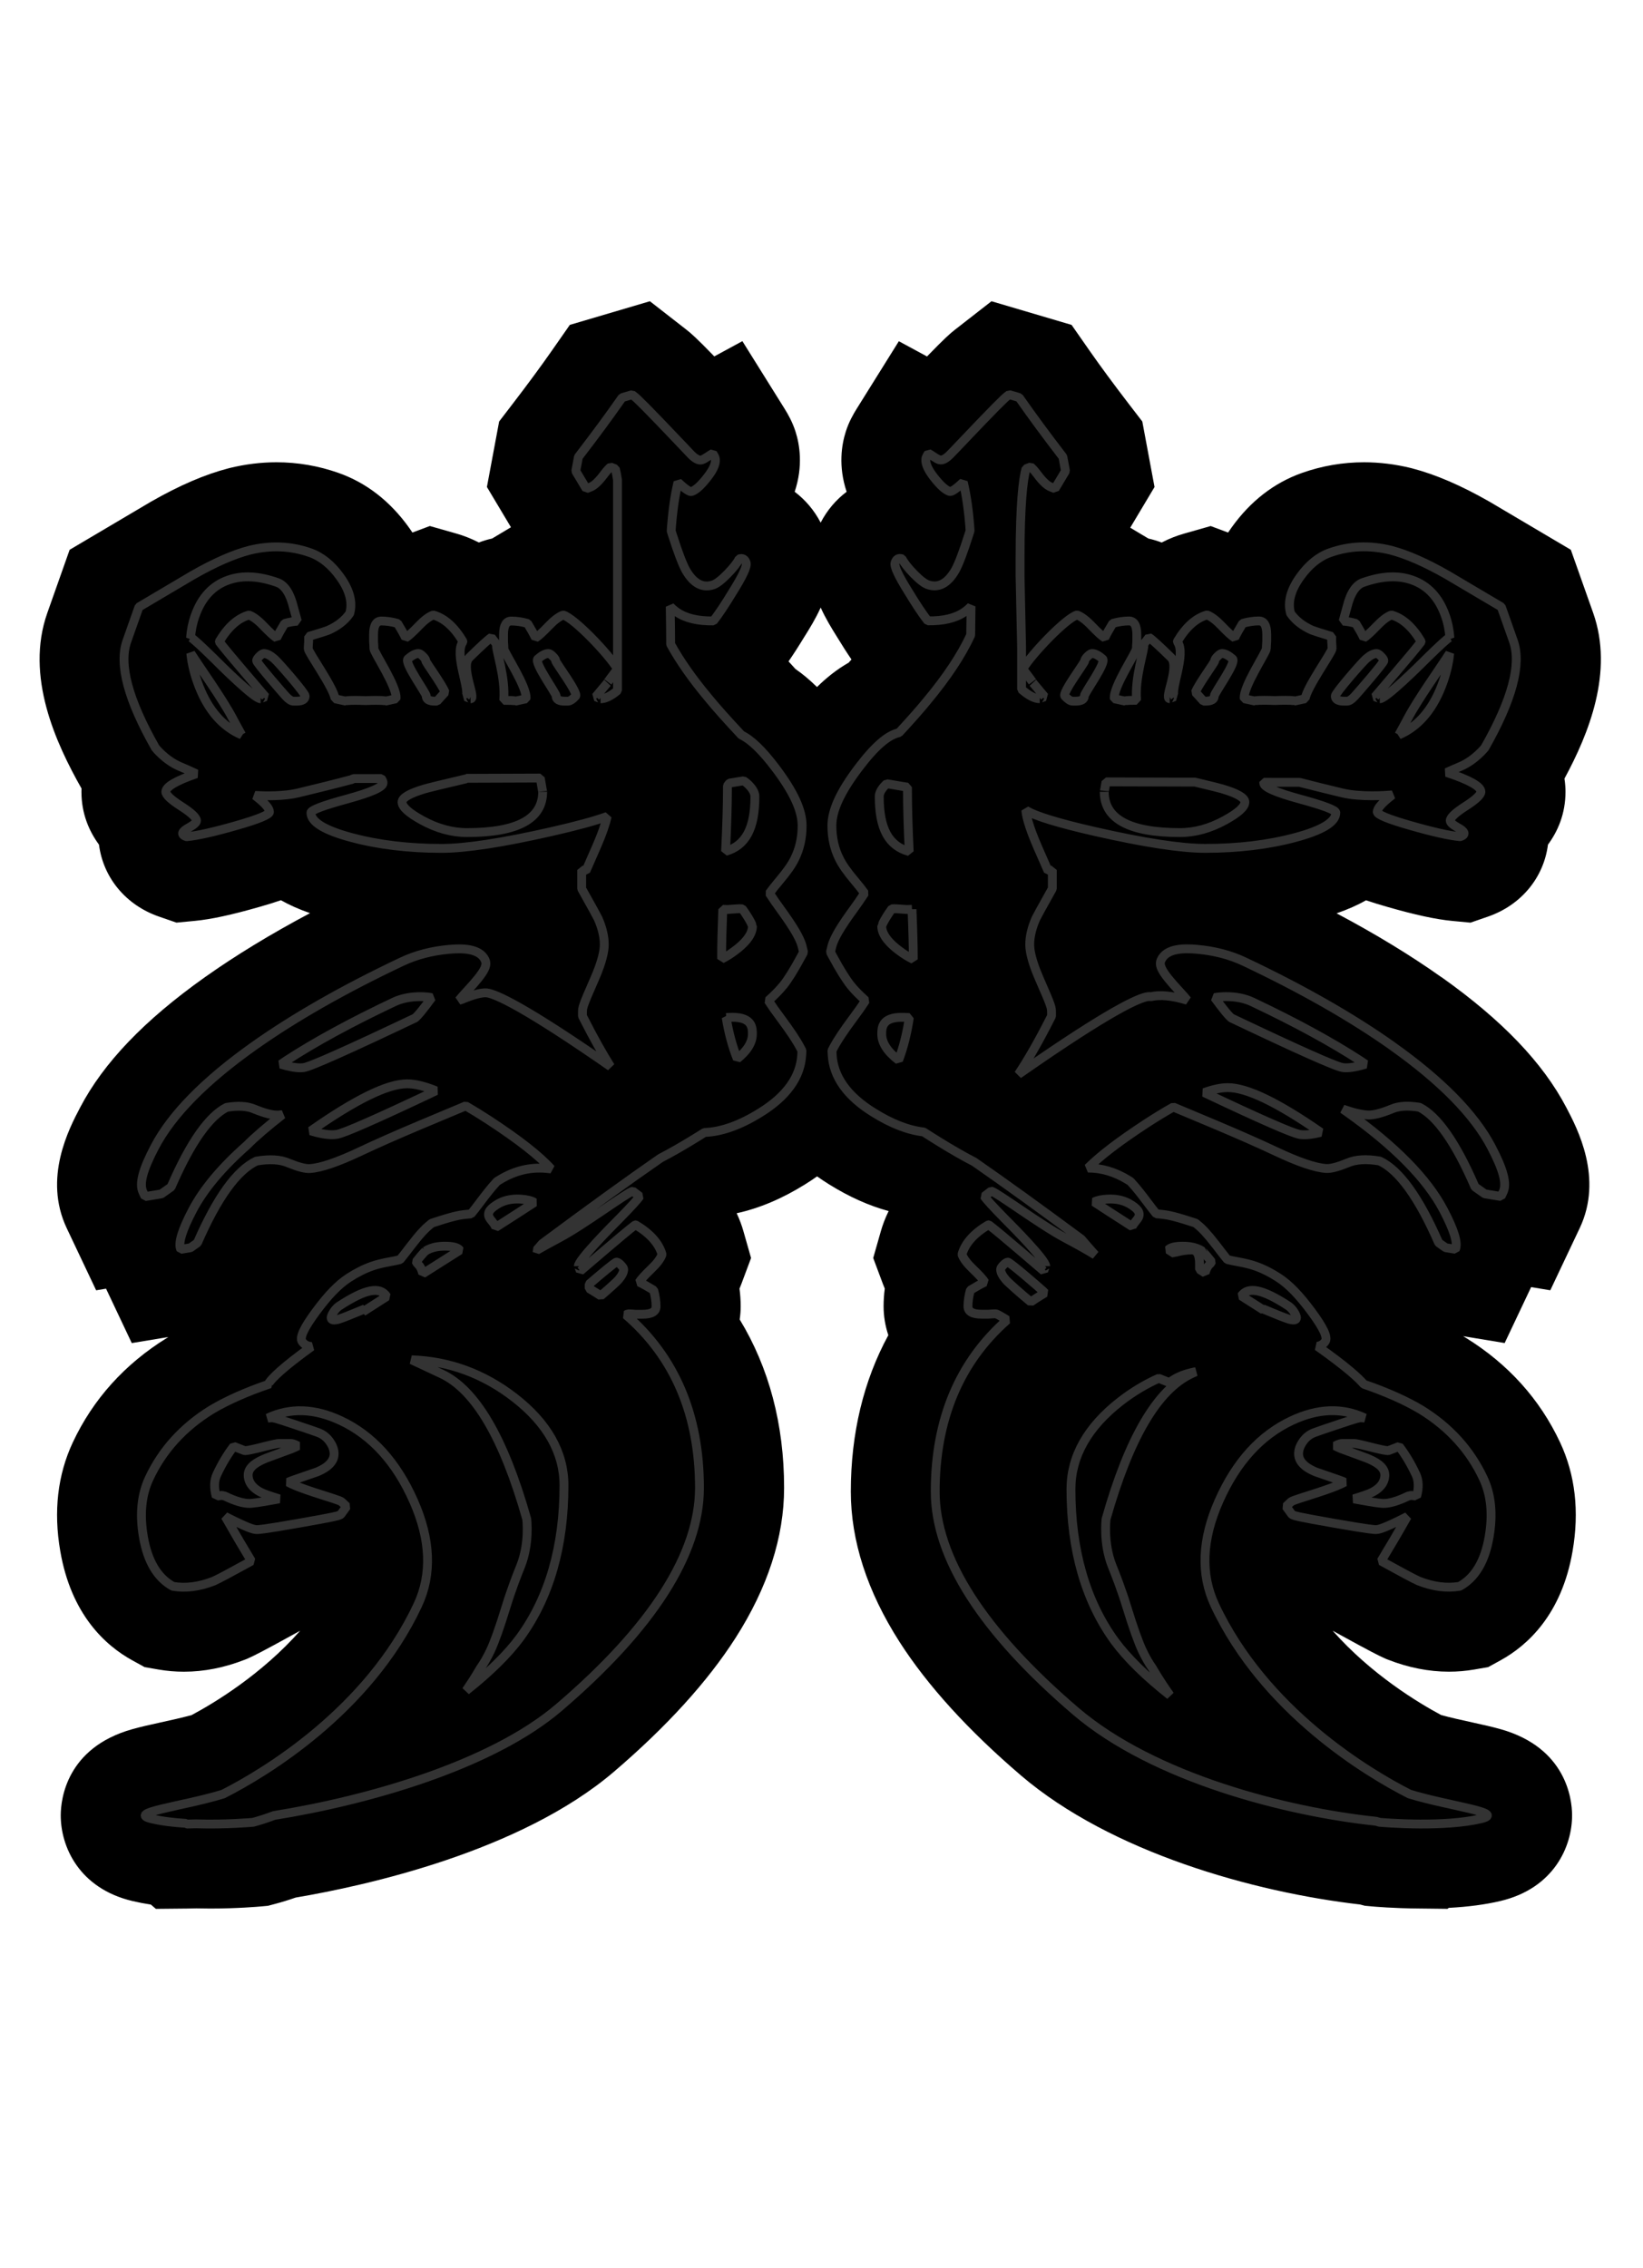 <?xml version="1.0" encoding="UTF-8"?>
<svg id="Layer_1" data-name="Layer 1" xmlns="http://www.w3.org/2000/svg" width="742" height="1024" viewBox="0 0 742 1024">
  <defs>
    <style>
      .cls-1 {
        stroke: #333;
        stroke-linecap: square;
        stroke-linejoin: bevel;
        stroke-width: 4px;
      }

      .cls-1, .cls-2 {
        fill: #000;
      }

      .cls-2 {
        stroke-width: 0px;
      }
    </style>
  </defs>
  <path class="cls-2" d="M651.03,441.23c-13.81-9.8-29.69-19.47-47.41-28.88,5.04-1.74,9.4-3.67,13.29-5.89,2.77.95,5.94,1.93,9.65,2.99,12.61,3.62,21.92,5.63,29.29,6.33l8.24.78,7.82-2.7c14.98-5.16,25.24-17.51,27.17-32.52,4.44-6.03,7.92-13.91,7.92-23.88,0-1.54-.1-3.57-.47-5.93,10.95-20.23,22.36-48.24,12.97-74.8l-10.09-28.51-36.26-21.44-.51-.3c-12.9-7.36-24.34-12.28-34.97-15.04l-.54-.14c-7.05-1.72-14.16-2.59-21.13-2.59-9.56,0-18.99,1.62-28.03,4.82-12.57,4.44-23.27,12.75-31.77,24.63-.55.76-1.07,1.52-1.58,2.28l-7.86-2.94-12.08,3.44c-3.04.86-6.46,2.14-10.06,4-1.96-.75-3.97-1.35-6-1.8l-8.19-4.89,10.97-18.37-5.52-29.58-6.25-8.13c-6.76-8.82-12.61-16.75-17.37-23.56l-8.32-11.92-36.17-10.68-16.5,12.85c-2.18,1.7-4.47,3.69-12.62,12.08l-12.72-6.88-18.99,30.42c-1.57,2.51-3.55,5.95-4.96,10.35l-.03.11c-1.83,5.74-3.48,15.48.4,27.09-4.83,3.64-8.86,8.38-11.73,13.94-2.88-5.56-6.91-10.3-11.73-13.94,3.89-11.62,2.23-21.36.4-27.1-1.42-4.45-3.42-7.92-5-10.46l-19.02-30.44-12.68,6.88c-8.13-8.37-10.43-10.36-12.65-12.1l-16.44-12.8-36.15,10.67-8.31,11.9c-4.77,6.83-10.62,14.76-17.37,23.57l-6.25,8.15-5.52,29.57,10.86,18.18-8.52,5.09c-2.02.44-4.03,1.04-5.98,1.79-3.6-1.86-7.03-3.13-10.06-4l-12.08-3.44-7.86,2.94c-.49-.73-1-1.47-1.53-2.21-8.55-11.94-19.25-20.25-31.82-24.69-9.04-3.2-18.48-4.82-28.04-4.82-6.98,0-14.09.87-21.13,2.59l-.54.14c-10.63,2.75-22.07,7.67-34.97,15.04l-.26.15-36.52,21.59-10.08,28.51c-10.11,28.58,3.87,58.83,15.44,79.26-.02.53-.03,1.02-.03,1.46,0,9.97,3.49,17.85,7.92,23.89,1.94,15,12.19,27.35,27.17,32.51l7.82,2.7,8.24-.78c7.37-.7,16.68-2.71,29.28-6.33,3.72-1.06,6.9-2.05,9.67-3,3.85,2.19,8.16,4.1,13.14,5.83-17.76,9.43-33.67,19.12-47.5,28.93-27.33,19.39-45.77,38.64-56.32,58.8-5.01,9.53-16.76,31.86-6.08,54.47l13.3,28.08,4.47-.74,11.62,24.57,16.53-2.73s-.59.36-.59.36c-19.11,11.81-33.44,27.71-42.59,47.25-6.84,14.62-8.74,31.12-5.65,48.98,4.91,28.71,20.4,42.7,32.53,49.37l5.58,3.07,6.28,1.09c3.75.65,7.61.98,11.46.98,9.09,0,18.35-1.83,27.52-5.43l.78-.3.76-.34c2.83-1.26,6.99-3.37,19.89-10.48l3.56-1.96c-17.43,19.73-38.62,32.52-49.04,38.1-4.34,1.18-9.38,2.29-13.93,3.29-4.91,1.08-9.16,2.02-12.97,3.1-29.66,8.39-32.14,31.67-32.2,38.61-.11,14.4,8.3,33.23,32.36,38.94,2.65.63,5.42,1.16,8.35,1.61l2.25,1.93,14.35-.14c1.23-.01,2.54-.04,3.9-.08,2.07.05,4.2.08,6.36.08,12.09,0,21.76-.85,22.82-.95l3.18-.29,3.09-.82c3.02-.8,6.13-1.75,9.42-2.9,31.69-5.36,101.52-20.73,143.77-56.83,23.81-20.36,42.27-40.67,54.87-60.35,14.57-22.77,21.96-45.59,21.96-67.83,0-28.59-6.84-54.29-20.05-75.98.29-1.97.44-3.96.44-5.93,0-2.65-.18-5.33-.53-8.02.29-.67.56-1.36.82-2.04l4.4-11.76-3.44-12.07c-.71-2.49-1.69-5.25-3.06-8.15,10.19-2.22,20.52-6.57,30.86-13.02,1.91-1.18,3.72-2.39,5.45-3.62,1.72,1.22,3.53,2.43,5.44,3.61,8.98,5.6,17.99,9.64,26.88,12.05-1.61,3.26-2.74,6.35-3.53,9.12l-3.44,12.07,4.4,11.76c.26.69.53,1.37.82,2.04-.35,2.69-.53,5.37-.53,8.02,0,4.36.72,8.77,2.14,13.02-11.17,20.52-16.94,44.34-16.94,70.59,0,22.24,7.39,45.06,21.96,67.83,12.6,19.69,31.06,39.99,54.88,60.36,40.56,34.66,105.05,52.71,153.15,58.26l2.17.57,3.17.29c.98.09,9.9.88,21.28.95l12.83.15.6-.44c8.85-.47,16.55-1.5,23.33-3.1,24.06-5.7,32.47-24.54,32.36-38.94-.05-6.93-2.54-30.21-32.2-38.61-3.81-1.08-8.06-2.02-12.97-3.1-4.55-1-9.59-2.11-13.93-3.29-10.41-5.57-31.61-18.37-49.04-38.1l3.56,1.96c12.9,7.1,17.06,9.22,19.9,10.48l.76.34.78.3c9.18,3.6,18.44,5.43,27.52,5.43,3.85,0,7.7-.33,11.46-.98l6.28-1.09,5.58-3.07c12.13-6.67,27.62-20.66,32.52-49.29,3.11-17.94,1.21-34.45-5.63-49.07-9.15-19.54-23.48-35.43-42.59-47.25l-.24-.15s-.73-.43-.97-.58l18.76,3.1,11.95-25.25,8.66,1.43,13.31-28.12c10.66-22.58-1.08-44.9-6.06-54.37-10.59-20.23-29.02-39.48-56.35-58.86ZM363.41,287.28c2.21-3.53,4.94-7.92,7.22-12.98,2.28,5.06,5,9.44,7.21,12.98,2.47,4.06,4.67,7.5,6.7,10.46-.41.47-.84.95-1.29,1.45-5.38,3.05-10.11,6.89-14.28,10.99-3.23-3.17-6.45-5.87-9.73-8.14-1.11-1.2-2.15-2.34-3.13-3.43,2.19-3.15,4.58-6.87,7.29-11.33Z"/>
  <path class="cls-2" d="M466.54,308.29c-.12-.13-.07-.07,0,0h0Z"/>
  <path class="cls-2" d="M274.33,308.29c.07-.07.12-.13,0,0h0Z"/>
  <g>
    <path class="cls-1" d="M628.94,472.36c-18.28-12.98-40.82-25.83-66.98-38.2-6.38-3.02-13.58-4.89-21.4-5.57-5.72-.51-13.63-.55-16.14,4.75-1.13,2.4-.22,5.11,8.04,13.99,1.61,1.73,2.83,3.14,3.75,4.27-6.79-2.06-12.19-2.58-16.36-1.64-.31-.03-.6-.04-.86-.04-2.95,0-13.42,3.79-50.49,29.2-1.32.91-5.89,4.08-8.58,5.94,4.38-6.55,9.17-14.93,14.31-25.05l.65-1.28v-1.52c0-2.41,0-2.79-5.44-15.17-3.65-8.29-4.41-13.04-4.41-15.56,0-3.67.96-7.65,2.83-11.86.45-.96,2.68-5,6.63-12.05l.75-1.34v-8.45l-1.91.4c-.98-2.21-2.5-5.69-4.58-10.44-4.38-10.03-5.34-14.8-5.46-16.92,4.16,2.61,14.6,5.82,31.3,9.62,22.24,5.05,38.81,7.59,49.67,7.59,14.91,0,28.49-1.63,40.69-4.9,12.21-3.27,18.32-7.01,18.32-11.21,0-1.17-5.43-3.23-16.28-6.18-10.87-2.96-16.28-5.37-16.28-7.24,0-.1.01-.2.02-.3,6.27.01,11.8.02,16.17.02,6.39,1.65,12.82,3.22,19.26,4.77,8.15,1.96,19.74,1.16,22.62.91-.29.24-.57.47-.89.72-3.94,3.08-5.9,5.39-5.9,6.94,0,1.24,5,3.31,15.06,6.18,10.04,2.88,17.51,4.56,22.39,5.02,2.7-.93,2.3-2.34-1.23-4.21-2.19-1.24-3.26-2.25-3.26-3.03,0-1.4,2.3-3.58,6.92-6.53,4.6-2.96,6.92-5.14,6.92-6.53,0-2.41-5.16-5.31-15.45-8.71,2.49-1.15,4.53-2.01,6.07-2.66,6.71-2.82,11.17-8.5,11.17-8.5,12.3-21.63,16.6-37.67,12.9-48.13l-5.46-15.44-24.33-14.39c-9.82-5.61-18.37-9.36-25.63-11.24-9.56-2.33-18.69-1.95-27.4,1.13-5.07,1.79-9.57,5.43-13.5,10.92-4.3,5.98-5.74,11.48-4.32,16.5,2.18,3.14,5.39,5.66,9.62,7.55,1.2.47,4.18,1.42,8.93,2.85v2.25c.12,1.44.18,2.53.18,3.25,0,1.69-11.43,17.44-12.15,22.63l-4.88,1.07-.18-.18c-.72-.12-2.05-.18-3.98-.18-1.31,0-2.88.04-4.71.11-1.83-.07-3.4-.11-4.71-.11-1.93,0-3.26.06-3.98.18l-.18.18-4.88-1.07c-.72-5.18,9.97-20.93,9.97-22.63,0-.72.07-1.81.18-3.25v-3.08c0-4.09-1.18-6.16-3.53-6.16s-4.79.37-7.33,1.09c-1.69,2.78-2.89,4.95-3.61,6.52-1.21-.74-3.2-2.53-5.97-5.43-2.42-2.53-4.59-4.17-6.52-4.89-5.07,1.44-9.53,5.43-13.39,11.94v.18c4.22,5.55-3.58,22.02-1.29,24.79-1.69.6-2.42.91-2.17.91-2.78,0,4.79-14.41.57-18.63-5.43-5.32-8.74-8.33-9.95-9.06l-2.36,3.08c.58,2.2-4.16,14.72-3.22,25.34-.35,0-.7,0-1.02,0-1.93,0-3.26.06-3.98.18l-.18.18-4.88-1.07c-.72-5.18,9.97-20.93,9.97-22.63,0-.72.07-1.81.18-3.25v-3.08c0-4.09-1.18-6.16-3.53-6.16s-4.79.37-7.33,1.09c-1.69,2.78-2.89,4.95-3.62,6.52-1.21-.74-3.2-2.53-5.97-5.43-2.41-2.53-4.59-4.17-6.52-4.89-5.07,1.44-20.59,17.74-24.45,24.25v.18c5.04,6.63,4.72,6.41,4.51,6.19.27.3,1.4,1.63,5.26,6.29-1.69.6-2.41.91-2.17.91-2.26,0-5-1.42-8.21-4.21v-18.87l-.69-32.29v-8.34c0-24.29,1.34-35.22,2.65-40.11l2.18-.83c.56.45,1.51,1.38,2.94,3.3,2.43,3.24,4.38,5.07,6.13,5.76l1.87.74,4.75-7.94-1.19-6.4-.69-.9c-7.1-9.25-13.28-17.64-18.38-24.94l-.66-.94-4.53-1.34-.98.76c-1.17.92-4.75,4.26-22.22,22.68l-.09.1c-.78.79-1.76,1.81-2.96,3.08-2.16,2.3-3.92,3.24-5.3,2.8-.6-.19-1.45-.65-2.54-1.39-1.09-.73-1.88-1.24-2.36-1.5-.58.93-.91,1.54-1.01,1.84-.67,2.11.45,5.05,3.36,8.81,2.91,3.76,5.32,5.94,7.21,6.54.86.27,2.92-1.12,6.17-4.19,0,0,0,0,0,0,1.46,6.03,2.49,13.34,3.08,21.89-.18.57-.35,1.13-.54,1.72-2.57,8.05-4.62,13.45-6.15,16.17-3.4,5.9-7.46,8.1-12.19,6.59-1.63-.52-3.79-2.15-6.47-4.89-2.67-2.74-4.47-5.04-5.4-6.88-1.55-.49-2.59.11-3.14,1.82-.48,1.51,1.53,5.87,6.05,13.08,3.6,5.92,6.51,10.29,8.74,13.11,6.97.12,12.45-1.19,16.44-3.91,1.1-.74,2.13-1.61,3.09-2.61,0,.29,0,.56-.01.86-.08,5.02-.13,9.03-.15,12.09-4.19,9.08-10.82,19.07-19.81,29.84-3.04,3.73-7.21,8.45-12.55,14.22-5.1,1.11-10.96,6.21-18.22,15.8-8.26,10.91-12.1,19.24-12.1,26.22,0,5.48,1.14,10.52,3.39,14.96,1.26,2.6,3.56,5.89,7,9.96,1.77,2.09,3.23,3.95,4.37,5.54-1.23,1.91-3.28,4.92-6.7,9.6-6.2,8.71-7.6,12.4-8.14,14.64l-.57,2.38,1.1,2.04c3.17,5.86,5.81,10.12,8.08,12.99,1.65,2.06,3.88,4.34,6.66,6.81-1.47,2.28-3.35,4.96-5.61,7.98-4.2,5.64-7.07,9.94-8.78,13.18l-.77,1.45.09,1.76c.52,10.05,6.82,18.87,18.72,26.21,8.08,5.05,15.66,7.98,22.59,8.76,2.19,1.42,4.53,2.9,7.01,4.43,5.65,3.5,10.92,6.52,15.65,8.97l.18.09.17.12c13.22,9.17,29.42,20.85,48.22,34.77,1.84,2.18,3.91,4.56,6.22,7.12-3.11-1.94-7.71-4.53-13.82-7.78-11.09-5.91-30.33-20.29-33.11-21.02l-3.08,2.36c.72,1.21,3.74,4.52,9.06,9.95,4.23,4.23,18.63,18.79,18.63,21.56,0-.24-.31.48-.91,2.17-2.77-2.29-19.24-16.62-24.79-20.83h-.18c-6.51,3.86-10.5,8.32-11.94,13.39.72,1.93,2.36,4.1,4.89,6.52,2.9,2.78,4.7,4.76,5.43,5.97-1.58.72-3.74,1.93-6.52,3.62-.72,2.54-1.09,4.98-1.09,7.33s2.06,3.53,6.16,3.53h3.08c1.44-.12,2.53-.18,3.25-.18.54,0,2.54,1.18,5.16,2.8-21.54,18.96-32.44,44.93-32.44,77.46,0,29.79,21.35,63.16,63.46,99.17,35.31,30.17,95.29,45.43,135.6,49.68.53.15,1.06.32,1.58.46,0,0,8.02.74,18.17.79.08,0,.15,0,.23,0h0c8.83.03,19.21-.45,27.34-2.37,11.81-2.8-13.99-5.58-32.19-11.16-18.75-9.5-65.52-37.51-87.91-85.3-6.52-13.92-5.88-29.62,1.89-47.12,7.78-17.51,18.75-29.59,32.9-36.21,11.82-5.54,22.8-5.91,32.92-1.15-.68-.07-1.29-.11-1.83-.11-.65,0-1.2,0-10.53,3.14-5.45,1.81-8.93,3.01-10.45,3.58-2.09.79-3.82,2.14-5.13,4.05-1.32,1.92-1.96,3.72-1.96,5.49,0,4.87,5.69,7.31,7.77,8.2l10.53,3.63c1.08.39,1.88.72,2.47.99-.77.43-1.92.98-3.61,1.68-2.64,1.09-6.77,2.51-12.27,4.25-7.75,2.44-7.98,2.64-8.57,3.2l-1.94,1.83,2.63,3.63.73.33c.63.28,1.49.68,18.13,3.59,16.45,2.89,18.31,2.89,19.01,2.89,1.15,0,2.91-.32,10.61-4.07,1.33-.66,2.52-1.26,3.6-1.81-.15.26-.3.51-.46.78-3.71,6.56-7.49,12.98-11.33,19.31,9.17,5.05,14.81,8.07,16.97,9.02,6.58,2.58,12.75,3.37,18.49,2.37,6.97-3.84,11.41-11.28,13.3-22.35,1.76-10.15.88-18.94-2.59-26.36-5.97-12.76-15.33-23.08-28.09-30.97-6.93-4.14-15.57-7.99-25.89-11.54-2.27-2.71-7.79-7.79-20.95-17.12,1.56-.29,2.75-1.02,3.53-2.22,1.18-1.82-.81-6.11-6.28-13.49-5.45-7.37-10.13-12.19-14.73-15.19-3.61-2.35-7.18-4.14-10.59-5.32-1.98-.71-4.64-1.37-8.05-1.99-1.76-.32-3.29-.64-4.58-.95-1-1.22-2.55-3.18-4.92-6.3-4.44-5.75-6.57-7.79-7.94-8.93l-1.45-1.21-1.58-.52c-4.54-1.48-7.9-2.45-10.28-2.94-1.71-.35-3.68-.6-5.9-.75-1.2-1.46-2.56-3.22-4.08-5.25-2.83-3.79-5.06-6.57-6.84-8.51l-.79-.87-1.18-.73c-5.75-3.53-11.79-5.31-18.02-5.31,5.56-5.55,14.2-12.15,26.19-19.99,4.46-2.91,8.58-5.42,12.39-7.55,4.58,1.92,10.84,4.55,18.82,7.89,11.15,4.7,20.22,8.71,27.21,12.01,10.47,4.95,18.16,7.56,23.05,7.84,1.98.13,5.16-.69,9.52-2.46,3.75-1.65,8.63-1.95,14.64-.9,8.81,4.16,17.68,16.46,26.6,36.89l3.14,2.22,4.4.73c1.26-2.66-.52-8.55-5.31-17.66-7.43-14.18-21.98-28.97-43.69-44.37-.6-.42-1.21-.84-1.81-1.27,4.55,1.61,8.25,2.49,11.17,2.65,2.5.16,5.95-.69,10.94-2.71,3.09-1.36,7.29-1.62,12.48-.76,7.98,4,16.31,15.84,24.75,35.19l.34.77,4.4,3.11,7.34,1.21.98-2.07c1.75-3.7.1-9.99-5.36-20.36-7.62-14.55-22.63-29.84-44.62-45.43ZM399.56,354.7c.3-.32.6-.6.9-.87,1.67.31,3.84.68,6.67,1.13l2.71.43v2.75c0,6.53.26,15.35.76,26.31-9.29-2.5-13.52-10.4-13.52-24.73,0-.59,0-2.38,2.47-5.01ZM603.04,314.23c0-1.33,12-15.12,13.87-16.74,1.87-1.63,3.47-2.44,4.79-2.44.49,0,1.15.43,1.99,1.27.84.84,1.27,1.5,1.27,1.99,0,.97-11.76,14.51-13.15,16.01-1.38,1.5-2.56,2.25-3.53,2.25h-1.27c-2.66,0-3.98-.78-3.98-2.34ZM411.87,410.54c.39,9.43.59,16.96.59,22.47,0,.04,0,.08,0,.12-2.05-.96-4.21-2.29-6.49-4.02-3.56-2.64-7.77-6.67-7.77-10.97.02-.02.44-2.02,4.57-7.82.67-.07,1.39-.07,2.19-.02,2.88.22,4.38.32,4.46.32.83,0,1.64-.04,2.45-.08ZM398.21,466.81c0-2.62,0-7.51,8.97-7.51.87,0,2.05.04,3.49.12-1.1,7.24-2.72,13.64-4.86,19.22-5.05-3.83-7.61-7.8-7.61-11.83ZM552.01,356.18c6.79,2.01,10.19,4,10.19,5.95,0,2.17-3,4.9-8.96,8.17-6.79,3.74-13.56,5.6-20.36,5.6-22.79,0-34.19-6.15-34.19-18.44,0,.09.26-1.4.79-4.46,11.58.05,26,.09,40.19.12,6.75,1.6,10.87,2.62,12.34,3.05ZM631.73,331.78c1.26-2.25,2.67-4.84,4.24-7.78,4.59-8.61,14.28-22.12,18.72-29.04-.46,4.8-1.71,9.81-3.75,15.01-4.28,10.88-10.68,18.15-19.22,21.82ZM615.62,262.99c8.39-2.97,15.74-3.35,22.06-1.13,7.11,2.47,12.12,7.83,15.04,16.06,1.15,3.24,1.83,6.61,2.07,10.08l-.16-.21c-1.21.72-4.52,3.74-9.95,9.06-4.23,4.23-18.79,18.63-21.56,18.63.24,0-.48-.31-2.17-.91,2.29-2.77,16.62-19.24,20.83-24.79v-.18c-3.86-6.51-8.32-10.5-13.39-11.94-1.93.72-4.1,2.36-6.52,4.89-2.78,2.9-4.76,4.7-5.97,5.43-.72-1.58-1.93-3.74-3.61-6.52-1.96-.56-3.86-.9-5.72-1.03.57-2.11,1.15-4.21,1.75-6.33,1.53-6.25,3.96-9.95,7.29-11.13ZM548.59,298.3c0-.49.43-1.15,1.27-1.99.85-.84,1.51-1.27,2-1.27,1.32,0,2.92.81,4.79,2.44,1.87,1.62-8.26,15.41-8.26,16.74,0,1.56-1.33,2.34-3.98,2.34h-.89c-1.27-1.43-2.56-2.88-3.65-4.04,1.71-4.1,8.73-13.42,8.73-14.22ZM489.91,298.3c0-.49.43-1.15,1.27-1.99.85-.84,1.51-1.27,1.99-1.27,1.33,0,2.92.81,4.79,2.44,1.87,1.62-8.26,15.41-8.26,16.74,0,1.56-1.33,2.34-3.98,2.34h-1.27c-.96,0-2.14-.75-3.53-2.25-1.38-1.5,8.98-15.04,8.98-16.01ZM454.34,577.89c-1.63-1.87-2.44-3.47-2.44-4.79,0-.49.43-1.15,1.27-1.99.84-.84,1.5-1.27,1.99-1.27.97,0,14.51,11.76,16.01,13.15.27.25.51.49.73.73l-1.15.7c-1.8,1.08-3.54,2.21-5.24,3.36-4.49-3.67-10.16-8.72-11.16-9.87ZM503.4,740.88c-13.1-17.99-19.74-41.06-19.74-68.56,0-14.81,7.55-28.16,22.43-39.69,5.48-4.24,11.22-7.69,17.2-10.35,1.5.58,3.11,1.22,4.84,1.93,3.87-3,7.83-4,10.85-4.73.24-.07.58-.11.97-.14l-1.95.91c-15.32,7.17-28.14,29.01-38.47,65.53,0,0-1.4,10.91,2.72,21.22,1.62,4.05,4.12,10.31,6.81,19.08,2.7,8.78,4.97,15.14,6.81,19.08,1.41,3.02,2.96,5.69,4.61,8.03,0,0,3.18,5.64,7.92,12.24-10.91-8.58-19.29-16.8-25.01-24.56ZM639.41,675.42l-2.14-.27-1.32.3c-4.56,2.21-8.29,3.33-11.1,3.33-1.04,0-3.9-.3-11.68-1.74-.63-.11-1.23-.23-1.78-.33,4.28-1.32,6.81-2.21,8.09-2.86,4.9-2.43,5.93-5.62,5.93-7.87,0-3.82-4.27-6.08-8.09-7.64l-11.38-4.19c-1.36-.54-2.31-.99-2.98-1.35,1.85-.98,2.75-1.08,3.05-1.08h5.79c.17,0,1.27.1,6.08,1.32,5.67,1.46,7.44,1.75,8.34,1.84l.7.07.66-.24c1.6-.6,3.02-1.15,4.3-1.67,2.78,3.62,5.3,7.82,7.55,12.64,1.29,2.75,1.4,6.05.32,9.91l-.34-.15ZM581.72,589.52c.39.25,1.57,1.02,2.78,2.95.91,1.46,1.2,2.47.86,2.99-.25.38-.85.81-3.28.13-.59-.18-2.45-.81-7.19-2.77l-4.63-1.91.39.56c-3.14-2.02-6.49-4.15-10.06-6.4,3.14-4.37,9.68-3,21.12,4.44ZM534.06,562.64c2.5-.03,6.04.33,8.88,2.18,0,.02,1.24,1.01,4.19,4.84-.1.25-.25.48-.45.72-.76.84-1.14,1.29-1.15,1.31-.62.95-1.03,1.97-1.28,3.05-.86-.54-1.69-1.07-2.53-1.6v-2.66c0-4.09-1.18-6.16-3.53-6.16s-4.79.37-7.33,1.09c-.13.21-.24.41-.37.61-.97-.62-1.93-1.22-2.87-1.82,1-1.04,3.15-1.56,6.43-1.56ZM510.84,543.93c1.73,1.13,4.95,3.22,3.06,6.14-.22.34-.57.78-1.02,1.34-.49.6-.82,1.03-.98,1.28-.22.34-.4.71-.56,1.1-7.47-4.79-13.17-8.47-17.2-11.13,1.39-.72,3.37-1.15,5.95-1.29,4.15-.24,7.78.62,10.76,2.56ZM586.82,512.14c-3.26-.57-17.42-6.77-42.48-18.62l-.51-.24c4.14-1.5,7.67-2.24,10.64-2.24,8.62,0,22.43,6.63,41.98,20.18-.05.01-.09.02-.14.04-3.91,1-7.07,1.3-9.48.9ZM614.4,481.12c-3.48.89-6.24,1.18-8.21.84-1.67-.29-9.31-3.06-41.7-18.38l-8.35-3.95c-.12-.08-1.29-.87-5.02-5.8-1.1-1.43-1.93-2.55-2.56-3.42,1.48-.29,3.2-.45,5.13-.46,4.54,0,8.55.82,11.93,2.42,19.35,9.15,35.79,18.1,48.83,26.6.9.59,1.63,1.09,2.22,1.5-.61.19-1.35.41-2.26.64Z"/>
    <path class="cls-1" d="M353.71,444.94c2.27-2.87,4.92-7.13,8.08-12.99l1.1-2.04-.57-2.38c-.53-2.24-1.94-5.93-8.13-14.64-3.42-4.69-5.47-7.69-6.7-9.6,1.13-1.59,2.6-3.45,4.37-5.54,3.44-4.07,5.75-7.35,7-9.96,2.25-4.45,3.39-9.48,3.39-14.96,0-6.98-3.84-15.31-12.1-26.22-5.93-7.83-10.92-12.65-15.33-14.77-6.58-7.02-11.57-12.63-15.07-16.92-7.13-8.54-12.76-16.58-16.88-24.07,0-.27,0-.53,0-.8,0-3.18-.05-8.31-.17-15.39,0-.28,0-.54-.01-.82.96.98,1.97,1.85,3.05,2.58,3.99,2.72,9.47,4.02,16.44,3.91,2.23-2.82,5.14-7.18,8.74-13.11,4.52-7.21,6.53-11.57,6.05-13.08-.54-1.71-1.59-2.31-3.14-1.82-.92,1.85-2.72,4.14-5.4,6.88-2.68,2.74-4.83,4.37-6.47,4.89-4.72,1.51-8.79-.69-12.19-6.59-1.53-2.73-3.58-8.12-6.15-16.17-.18-.56-.34-1.08-.51-1.62.59-8.58,1.62-15.92,3.08-21.97,3.24,3.05,5.29,4.44,6.14,4.17,1.89-.6,4.29-2.78,7.21-6.54,2.92-3.76,4.04-6.7,3.36-8.81-.1-.3-.43-.91-1.01-1.84-.49.26-1.27.77-2.36,1.5-1.09.74-1.94,1.2-2.54,1.39-1.37.44-3.14-.49-5.3-2.8-.24-.26-.47-.49-.69-.73l-2.32-2.45c-17.47-18.42-21.05-21.77-22.22-22.68l-.98-.76-4.53,1.34-.66.94c-5.1,7.3-11.28,15.69-18.38,24.94l-.69.9-1.19,6.4,4.75,7.94,1.87-.74c1.75-.69,3.7-2.52,6.13-5.76,1.43-1.92,2.38-2.85,2.94-3.3l2.18.83c.33,1.23.66,2.85.97,4.97v95.11c-2.98,2.48-5.53,3.73-7.66,3.73.24,0-.48-.31-2.17-.91,3.86-4.66,5-5.99,5.26-6.29-.21.22-.53.44,4.51-6.19v-.18c-3.86-6.51-19.38-22.8-24.45-24.25-1.93.72-4.1,2.36-6.52,4.89-2.78,2.9-4.76,4.7-5.97,5.43-.72-1.58-1.93-3.74-3.61-6.52-2.54-.72-4.98-1.09-7.33-1.09s-3.53,2.06-3.53,6.16v3.08c.12,1.44.18,2.53.18,3.25,0,1.69,10.7,17.44,9.97,22.63l-4.88,1.07-.18-.18c-.72-.12-2.05-.18-3.98-.18-.32,0-.67,0-1.02,0,.94-10.62-3.8-23.14-3.22-25.34l-2.36-3.08c-1.21.72-4.52,3.74-9.95,9.06-4.23,4.23,3.34,18.63.56,18.63.24,0-.48-.31-2.17-.91,2.29-2.77-5.51-19.24-1.29-24.79v-.18c-3.86-6.51-8.32-10.5-13.39-11.94-1.93.72-4.1,2.36-6.52,4.89-2.78,2.9-4.76,4.7-5.97,5.43-.72-1.58-1.93-3.74-3.62-6.52-2.54-.72-4.98-1.09-7.33-1.09s-3.53,2.06-3.53,6.16v3.08c.12,1.44.18,2.53.18,3.25,0,1.69,10.7,17.44,9.97,22.63l-4.88,1.07-.18-.18c-.72-.12-2.05-.18-3.98-.18-1.31,0-2.88.04-4.71.11-1.83-.07-3.4-.11-4.71-.11-1.93,0-3.26.06-3.98.18l-.18.18-4.88-1.07c-.72-5.18-12.15-20.93-12.15-22.63,0-.72.07-1.81.18-3.25v-2.25c4.75-1.43,7.74-2.38,8.93-2.85,4.23-1.88,7.44-4.4,9.62-7.55,1.42-5.02-.02-10.52-4.32-16.5-3.93-5.49-8.44-9.13-13.5-10.92-8.71-3.08-17.84-3.46-27.4-1.13-7.26,1.88-15.8,5.63-25.63,11.24l-24.33,14.39-5.46,15.44c-3.7,10.46.6,26.5,12.9,48.13,0,0,4.45,5.68,11.17,8.5,1.78.75,4.24,1.79,7.29,3.23-9.17,3.15-13.76,5.86-13.76,8.13,0,1.4,2.32,3.57,6.92,6.53,4.62,2.95,6.92,5.14,6.92,6.53,0,.78-1.08,1.79-3.26,3.03-3.53,1.87-3.93,3.28-1.23,4.21,4.89-.47,12.36-2.15,22.39-5.02,10.05-2.88,15.06-4.94,15.06-6.18,0-1.56-1.95-3.87-5.9-6.94-.22-.17-.41-.34-.62-.5,4.8.25,13.15.39,19.45-1.13,8.15-1.97,16.28-3.95,24.33-6.1.19-.13.4-.26.59-.39,3.82,0,8.09-.01,12.65-.02.52.66.79,1.33.79,2.01,0,1.87-5.42,4.27-16.28,7.24-10.85,2.95-16.28,5.02-16.28,6.18,0,4.2,6.11,7.94,18.32,11.21,12.21,3.27,25.79,4.9,40.69,4.9,10.87,0,27.43-2.54,49.67-7.59,11.18-2.54,19.55-4.82,25.11-6.83-.61,2.77-2,7.19-5.03,14.13-2.07,4.75-3.6,8.22-4.58,10.44l-1.91-.4v8.45l.75,1.34c3.95,7.05,6.18,11.09,6.63,12.05,1.88,4.21,2.83,8.19,2.83,11.86,0,2.52-.76,7.27-4.41,15.56-5.44,12.38-5.44,12.76-5.44,15.17v1.52l.65,1.28c4.27,8.39,8.28,15.58,12.03,21.53-2.39-1.66-5-3.46-5.94-4.11-37.07-25.41-47.55-29.2-50.49-29.2-2.1,0-5.49.76-10.94,3.07-.37.11-.73.19-1.11.31.92-1.13,2.14-2.54,3.75-4.27,8.26-8.88,9.17-11.59,8.04-13.99-2.5-5.29-10.42-5.25-16.14-4.75-7.81.68-15.01,2.55-21.4,5.57-26.16,12.37-48.69,25.22-66.98,38.2-21.99,15.6-37,30.88-44.62,45.43-5.46,10.38-7.11,16.66-5.36,20.36l.98,2.07,7.34-1.21,4.4-3.11.34-.77c8.45-19.35,16.77-31.18,24.75-35.19,5.18-.86,9.38-.6,12.48.76,5,2.02,8.45,2.86,10.94,2.71.56-.03,1.16-.1,1.78-.18-6.96,5.44-12.34,10.07-16.11,13.87-11.36,10.03-19.54,19.8-24.51,29.29-4.79,9.11-6.56,15-5.31,17.66l4.4-.73,3.14-2.22c8.92-20.43,17.79-32.73,26.6-36.89,6-1.05,10.88-.75,14.63.9,4.36,1.77,7.54,2.59,9.52,2.46,4.89-.28,12.58-2.88,23.05-7.84,6.99-3.3,16.06-7.32,27.21-12.01,8.79-3.68,15.49-6.49,20.16-8.45,3.24,1.87,6.7,4,10.4,6.41,13.53,8.85,22.82,16.12,28.19,22.08-.66-.1-1.34-.18-2.05-.24-7.36-.72-14.52,1.01-21.25,5.15l-1.18.73-.79.87c-1.77,1.94-4.01,4.73-6.84,8.51-1.52,2.04-2.88,3.79-4.08,5.25-2.22.16-4.19.41-5.9.75-2.38.49-5.74,1.46-10.28,2.94l-1.58.52-1.45,1.21c-1.37,1.14-3.5,3.17-7.94,8.93-2.37,3.12-3.92,5.08-4.92,6.3-1.29.31-2.82.63-4.58.95-3.41.62-6.07,1.28-8.05,1.99-3.41,1.18-6.97,2.97-10.59,5.32-4.61,2.99-9.29,7.82-14.73,15.19-5.46,7.39-7.46,11.68-6.28,13.49.9,1.38,2.34,2.16,4.28,2.33-13.24,9.55-17.78,14.22-19.27,16.41l.47.4c-10.58,3.6-19.41,7.51-26.47,11.73-12.76,7.89-22.12,18.21-28.09,30.97-3.47,7.42-4.35,16.21-2.59,26.36,1.89,11.07,6.33,18.52,13.3,22.35,5.75,1,11.92.21,18.49-2.37,2.16-.96,7.8-3.98,16.97-9.02-3.84-6.32-7.61-12.75-11.33-19.31-.17-.28-.33-.56-.5-.84,1.11.57,2.34,1.18,3.72,1.87,7.7,3.75,9.46,4.07,10.61,4.07.7,0,2.56,0,19.01-2.89,16.64-2.92,17.5-3.31,18.13-3.59l.73-.33,2.63-3.63-1.94-1.83c-.59-.56-.82-.76-8.57-3.2-5.5-1.73-9.63-3.16-12.27-4.25-1.69-.69-2.83-1.25-3.61-1.68.59-.28,1.38-.61,2.47-.99l10.53-3.63c2.08-.88,7.77-3.33,7.77-8.2,0-1.77-.64-3.57-1.96-5.49-1.32-1.91-3.05-3.26-5.13-4.05-1.52-.57-5.01-1.77-10.45-3.58-9.32-3.14-9.88-3.14-10.52-3.14-.57,0-1.22.04-1.94.13,10.12-4.78,21.12-4.41,32.95,1.13,14.14,6.62,25.11,18.7,32.9,36.21,7.77,17.5,8.41,33.2,1.89,47.12-22.39,47.8-69.16,75.81-87.91,85.3-18.19,5.58-43.99,8.36-32.19,11.16,4.63,1.1,10,1.72,15.4,2.05l.37.32c1.33-.01,2.73-.05,4.18-.1,13.45.44,25.8-.69,25.8-.69,3.14-.83,6.33-1.9,9.52-3.09,42.37-6.79,98.07-22.64,128.61-48.74,42.11-36.01,63.47-69.38,63.47-99.17,0-32.92-11.17-59.11-33.22-78.13.54-.27.93-.43,1.13-.43.72,0,1.81.07,3.25.18h3.08c4.09,0,6.16-1.18,6.16-3.53s-.37-4.79-1.09-7.33c-2.78-1.69-4.95-2.89-6.52-3.62.74-1.21,2.53-3.19,5.43-5.97,2.53-2.42,4.17-4.59,4.89-6.52-1.44-5.07-5.43-9.53-11.94-13.39h-.18c-5.55,4.22-22.02,18.54-24.79,20.83-.6-1.69-.91-2.42-.91-2.17,0-2.78,14.41-17.34,18.63-21.56,5.32-5.43,8.33-8.74,9.06-9.95l-3.08-2.36c-2.78.73-22.02,15.11-33.11,21.02-4.08,2.17-7.49,4.05-10.24,5.64l-.05-.11c.88-.99,1.72-1.96,2.52-2.89,20.96-15.57,38.86-28.51,53.2-38.45l.35-.21c4.74-2.46,10-5.48,15.66-8.97,1.4-.86,2.74-1.7,4.05-2.53,7.62-.27,16.09-3.27,25.19-8.96,11.9-7.34,18.2-16.16,18.72-26.21l.09-1.76-.77-1.45c-1.71-3.24-4.58-7.54-8.78-13.18-2.27-3.02-4.14-5.7-5.61-7.98,2.78-2.47,5.01-4.75,6.66-6.81ZM129.09,478.98c13.04-8.5,29.48-17.45,48.83-26.6,3.38-1.6,7.39-2.41,11.93-2.42,1.93.01,3.65.17,5.13.46-.63.87-1.46,1.99-2.56,3.42-3.73,4.93-4.9,5.72-5.02,5.8l-8.35,3.95c-32.39,15.31-40.03,18.09-41.7,18.38-1.97.33-4.74.05-8.21-.84-.91-.23-1.65-.44-2.26-.64.59-.41,1.32-.91,2.22-1.5ZM194.68,493.51c-25.06,11.85-39.22,18.06-42.48,18.62-2.42.41-5.57.11-9.49-.9-.87-.22-1.64-.44-2.34-.66,20.36-14.27,34.68-21.25,43.52-21.25,3.51,0,7.82,1.04,12.98,3.14l-2.2,1.04ZM224.25,543.93c2.99-1.94,6.61-2.81,10.76-2.56,2.82.16,4.92.67,6.31,1.51-4.37,2.85-10.15,6.58-17.44,11.24-.18-.51-.4-.99-.68-1.42-.16-.25-.5-.68-.98-1.28-.46-.56-.8-1-1.02-1.34-1.9-2.92,1.32-5.02,3.06-6.14ZM192.15,564.81c2.83-1.84,6.38-2.2,8.88-2.18,3.54,0,5.76.61,6.64,1.81-5.11,3.25-10.68,6.78-16.75,10.62-.23-1.2-.68-2.34-1.35-3.38-.02-.03-.4-.47-1.15-1.31-.2-.24-.36-.47-.45-.72,2.95-3.83,4.18-4.83,4.19-4.84ZM160.18,592.83c-4.74,1.95-6.6,2.59-7.19,2.77-2.43.68-3.03.25-3.28-.13-.34-.52-.05-1.53.86-2.99,1.21-1.93,2.39-2.7,2.78-2.95,11.67-7.59,18.24-8.88,21.31-4.19-3.87,2.45-7.46,4.75-10.79,6.92l.92-1.33-4.63,1.91ZM125.68,651.72h5.79c.3,0,1.2.1,3.05,1.08-.66.35-1.62.81-2.98,1.35l-11.38,4.19c-3.83,1.57-8.09,3.82-8.09,7.64,0,2.25,1.03,5.43,5.93,7.87,1.29.65,3.81,1.54,8.09,2.86-.55.1-1.14.22-1.78.33-7.78,1.44-10.64,1.74-11.68,1.74-2.81,0-6.55-1.12-11.1-3.33l-1.32-.3-2.14.27-.42.19c-1.09-3.87-.98-7.19.31-9.94,2.26-4.83,4.79-9.04,7.57-12.66,1.29.53,2.73,1.09,4.36,1.7l.66.24.7-.07c.91-.09,2.67-.38,8.34-1.84,4.81-1.21,5.9-1.31,6.08-1.32ZM234.96,739.2c-5.62,7.62-13.81,15.68-24.46,24.11,3.9-5.64,6.42-10.11,6.42-10.11,1.65-2.34,3.19-5.01,4.61-8.03,1.84-3.94,4.11-10.3,6.81-19.08,2.69-8.77,5.19-15.03,6.81-19.08,4.12-10.31,2.72-21.22,2.72-21.22-10.33-36.52-23.15-58.35-38.47-65.53l-13.5-6.33c16.89.55,32.48,6.26,46.37,17.01,14.88,11.52,22.43,24.88,22.43,39.68,0,27.49-6.64,50.56-19.75,68.57ZM280.39,571.1c.84.85,1.27,1.51,1.27,1.99,0,1.33-.81,2.92-2.44,4.79-.77.89-4.28,4.06-7.9,7.15-1.21-.79-2.43-1.57-3.69-2.33l-1.55-.94v-2.01c4.55-3.93,11.64-9.92,12.34-9.92.49,0,1.15.43,1.99,1.27ZM338.45,354.7c2.47,2.62,2.47,4.42,2.47,5.01,0,14.18-4.15,22.07-13.24,24.65.56-11.69.84-21.06.84-27.92v-1.64c.33-.49.66-.91.98-1.26l1.74-.27c1.77-.28,3.27-.53,4.57-.75.85.5,1.74,1.23,2.65,2.19ZM325.9,431.32c0-5.2.18-12.15.52-20.77.72.03,1.43.07,2.17.07.08,0,1.58-.1,4.46-.32.8-.05,1.52-.05,2.19.02,4.13,5.8,4.55,7.8,4.57,7.82,0,4.3-4.2,8.32-7.77,10.97-2.14,1.63-4.18,2.9-6.12,3.85,0-.55-.02-1.08-.02-1.64ZM133.84,316.57h-1.27c-.96,0-2.14-.75-3.53-2.25-1.38-1.5-13.15-15.04-13.15-16.01,0-.49.43-1.15,1.27-1.99.85-.84,1.51-1.27,1.99-1.27,1.33,0,2.92.81,4.79,2.44,1.87,1.62,13.87,15.41,13.87,16.74,0,1.56-1.32,2.34-3.98,2.34ZM327.95,459.38c1.16-.05,2.13-.09,2.87-.09,8.97,0,8.97,4.89,8.97,7.51,0,3.81-2.3,7.58-6.82,11.21-2.18-5.41-3.86-11.61-5.03-18.64ZM242.9,297.49c1.87-1.63,3.47-2.44,4.79-2.44.49,0,1.15.43,1.99,1.27.84.84,1.27,1.5,1.27,1.99,0,.97,10.36,14.51,8.98,16.01-1.38,1.5-2.56,2.25-3.53,2.25h-1.27c-2.66,0-3.98-.78-3.98-2.34,0-1.33-10.13-15.12-8.26-16.74ZM184.22,297.49c1.87-1.63,3.47-2.44,4.79-2.44.49,0,1.15.43,2,1.27.84.84,1.27,1.5,1.27,1.99,0,.8,7.02,10.12,8.73,14.22-1.09,1.16-2.38,2.61-3.65,4.04h-.89c-2.66,0-3.98-.78-3.98-2.34,0-1.33-10.13-15.12-8.26-16.74ZM88.15,277.92c2.91-8.24,7.93-13.6,15.03-16.06,6.32-2.22,13.67-1.84,22.06,1.13,3.33,1.18,5.76,4.87,7.29,11.13.6,2.12,1.18,4.23,1.75,6.33-1.85.13-3.75.47-5.72,1.03-1.69,2.78-2.89,4.95-3.62,6.52-1.21-.74-3.2-2.53-5.97-5.43-2.41-2.53-4.59-4.17-6.52-4.89-5.07,1.44-9.53,5.43-13.39,11.94v.18c4.22,5.55,18.54,22.02,20.83,24.79-1.69.6-2.41.91-2.17.91-2.78,0-17.34-14.41-21.56-18.63-5.43-5.32-8.74-8.33-9.95-9.06l-.16.21c.24-3.48.93-6.84,2.07-10.08ZM109.14,331.78c-8.53-3.66-14.93-10.93-19.22-21.82-2.04-5.21-3.29-10.21-3.75-15.01,4.45,6.92,14.13,20.43,18.72,29.04,1.57,2.95,2.98,5.54,4.24,7.78ZM210.9,375.9c-6.79,0-13.56-1.86-20.36-5.6-5.96-3.27-8.96-5.99-8.96-8.17,0-1.95,3.4-3.93,10.19-5.95,1.89-.55,8.13-2.07,18.72-4.56.05-.08.09-.14.14-.22,12.27-.03,24.07-.07,33.37-.12.72,4.21,1.08,6.28,1.08,6.18,0,12.29-11.4,18.44-34.18,18.44Z"/>
  </g>
</svg>